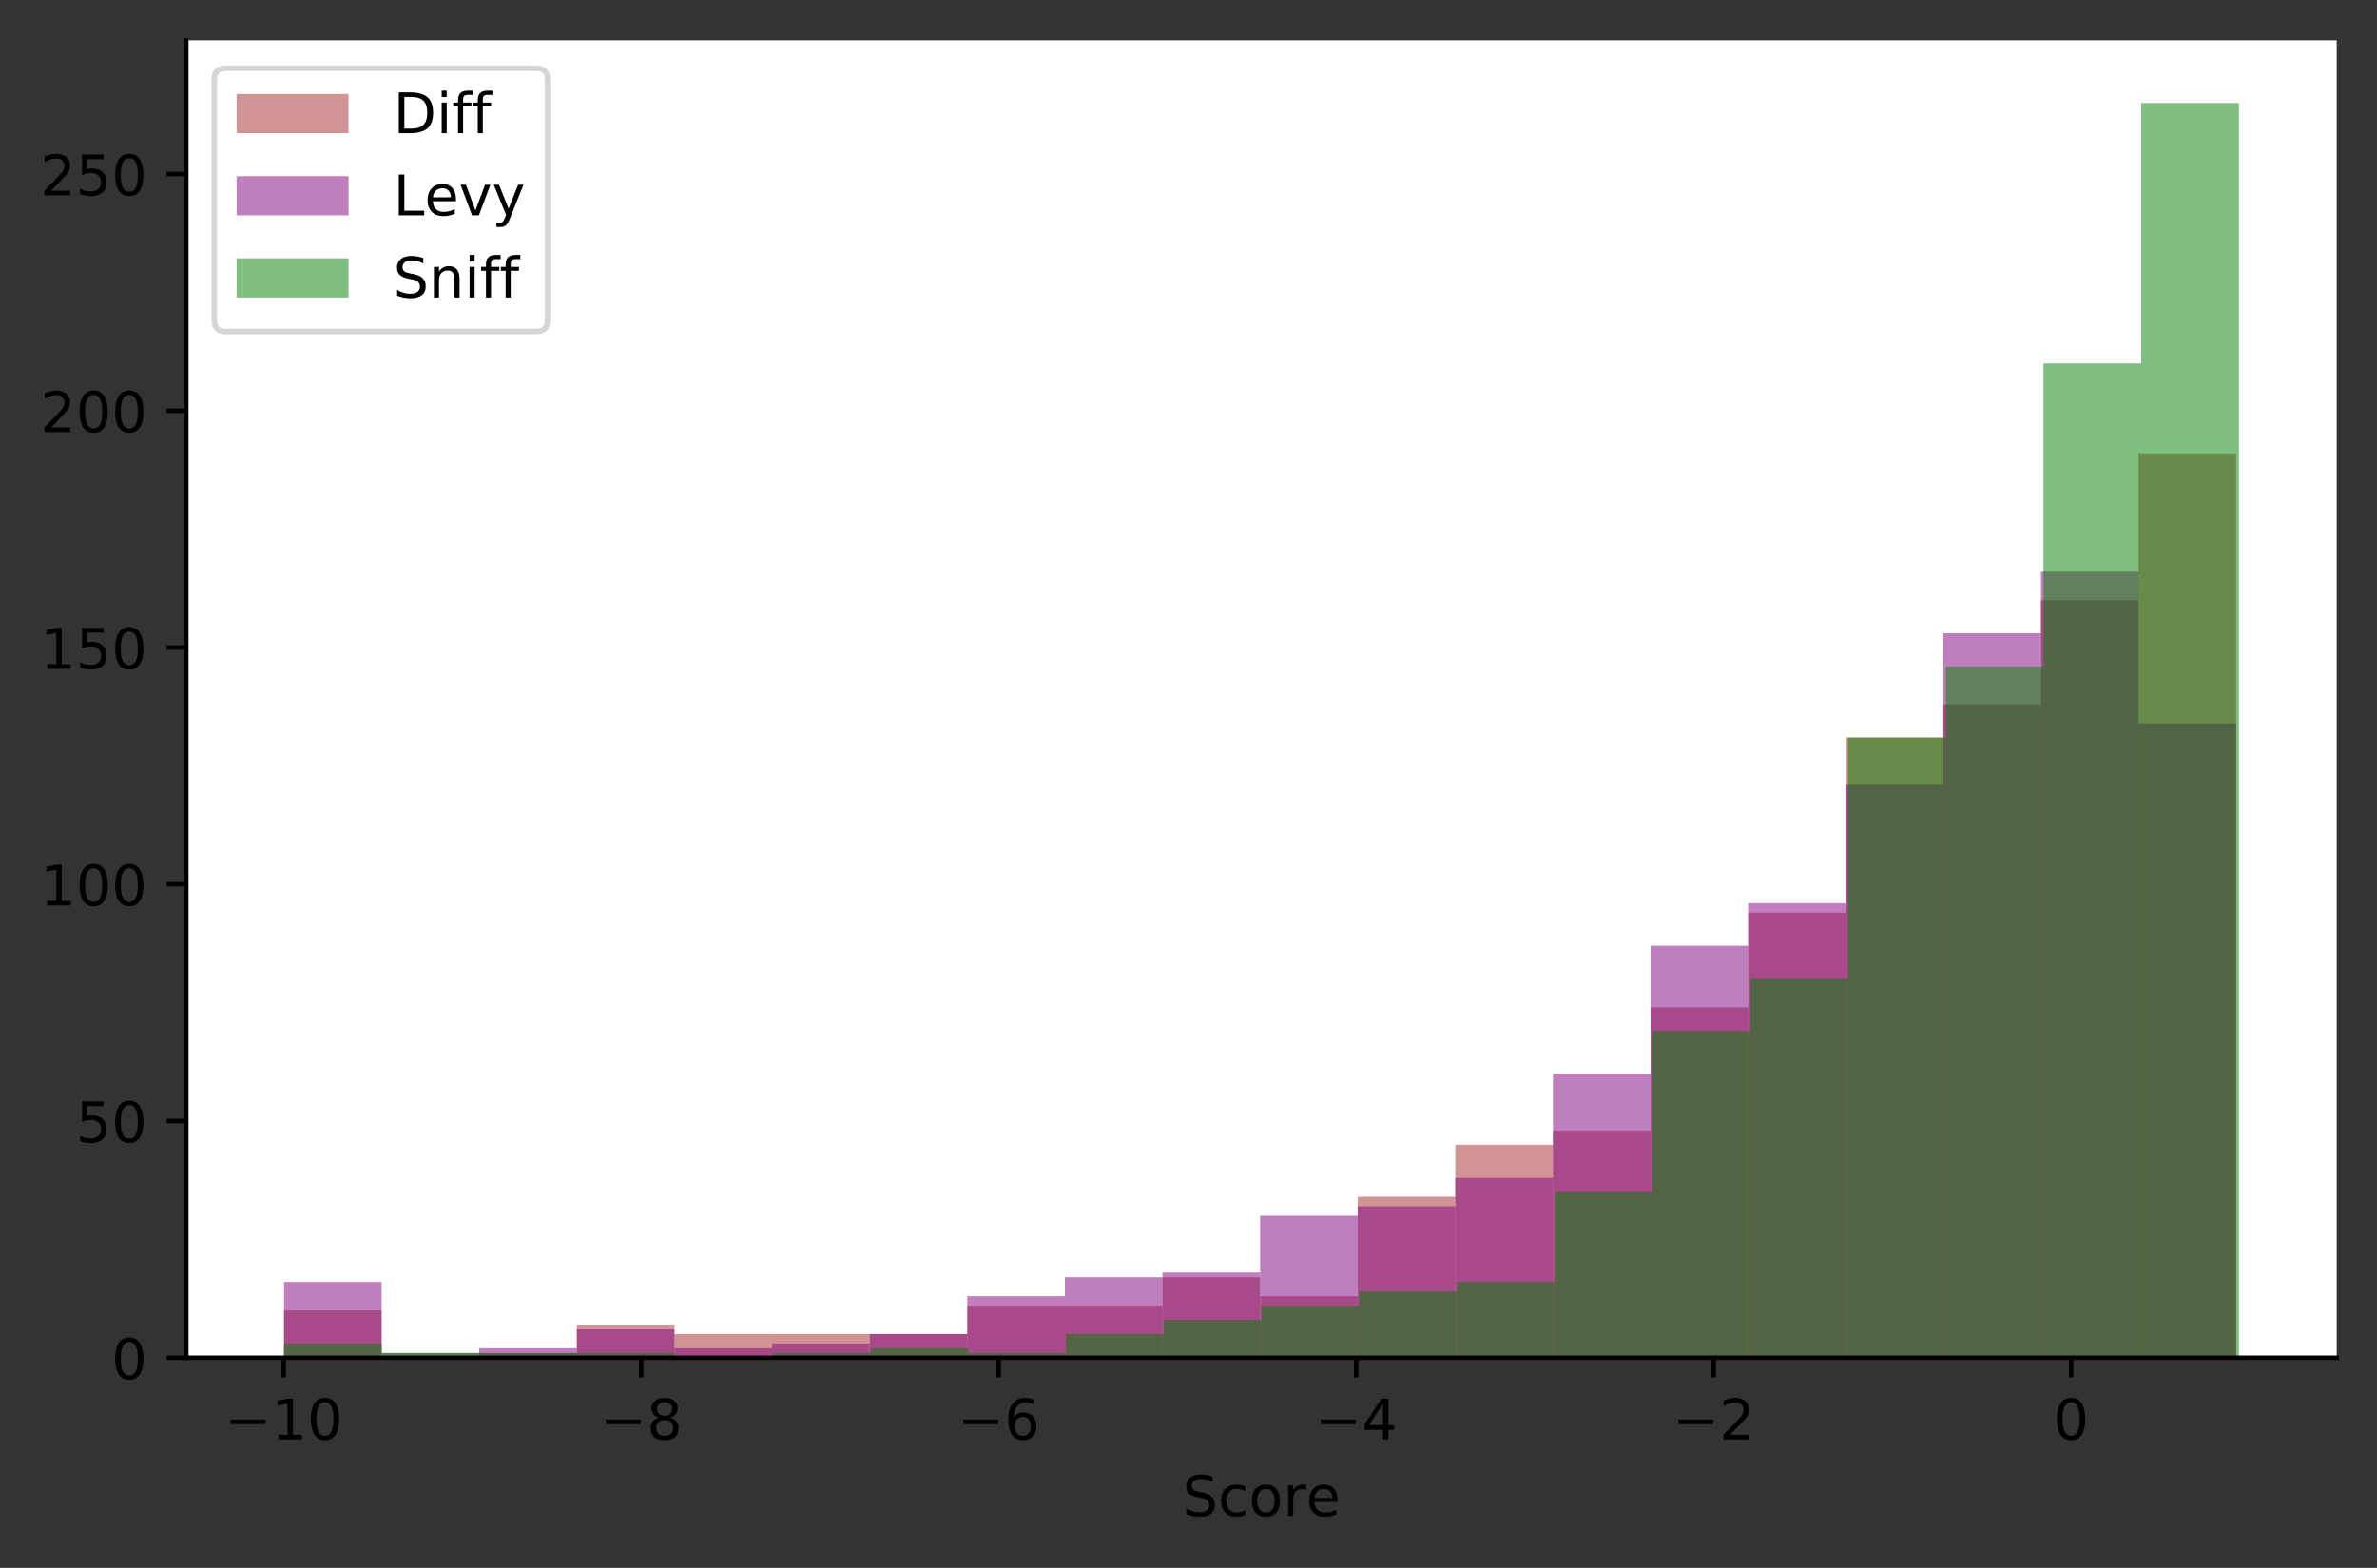 <?xml version="1.0" encoding="utf-8" standalone="no"?>
<!DOCTYPE svg PUBLIC "-//W3C//DTD SVG 1.1//EN"
  "http://www.w3.org/Graphics/SVG/1.1/DTD/svg11.dtd">
<!-- Created with matplotlib (https://matplotlib.org/) -->
<svg height="280.156pt" version="1.1" viewBox="0 0 424.762 280.156" width="424.762pt" xmlns="http://www.w3.org/2000/svg" xmlns:xlink="http://www.w3.org/1999/xlink">
 <rect x="0" y="0" width="424.762" height="280.156" fill="#333333" stroke="none"/>
 <defs>
  <style type="text/css">
*{stroke-linecap:butt;stroke-linejoin:round;}
  </style>
 </defs>
 <g id="figure_1">
  <g id="patch_1">
   <path d="M 0 280.156 
L 424.762 280.156 
L 424.762 0 
L 0 0 
z
" style="fill:none;"/>
  </g>
  <g id="axes_1">
   <g id="patch_2">
    <path d="M 33.288 242.6 
L 417.562 242.6 
L 417.562 7.2 
L 33.288 7.2 
z
" style="fill:#ffffff;"/>
   </g>
   <g id="patch_3">
    <path clip-path="url(#p0f64613029)" d="M 50.755 242.6 
L 68.197 242.6 
L 68.197 234.14 
L 50.755 234.14 
z
" style="fill:#a52a2a;opacity:0.5;"/>
   </g>
   <g id="patch_4">
    <path clip-path="url(#p0f64613029)" d="M 68.197 242.6 
L 85.639 242.6 
L 85.639 242.6 
L 68.197 242.6 
z
" style="fill:#a52a2a;opacity:0.5;"/>
   </g>
   <g id="patch_5">
    <path clip-path="url(#p0f64613029)" d="M 85.639 242.6 
L 103.081 242.6 
L 103.081 241.754 
L 85.639 241.754 
z
" style="fill:#a52a2a;opacity:0.5;"/>
   </g>
   <g id="patch_6">
    <path clip-path="url(#p0f64613029)" d="M 103.081 242.6 
L 120.523 242.6 
L 120.523 236.678 
L 103.081 236.678 
z
" style="fill:#a52a2a;opacity:0.5;"/>
   </g>
   <g id="patch_7">
    <path clip-path="url(#p0f64613029)" d="M 120.523 242.6 
L 137.965 242.6 
L 137.965 238.37 
L 120.523 238.37 
z
" style="fill:#a52a2a;opacity:0.5;"/>
   </g>
   <g id="patch_8">
    <path clip-path="url(#p0f64613029)" d="M 137.965 242.6 
L 155.407 242.6 
L 155.407 238.37 
L 137.965 238.37 
z
" style="fill:#a52a2a;opacity:0.5;"/>
   </g>
   <g id="patch_9">
    <path clip-path="url(#p0f64613029)" d="M 155.407 242.6 
L 172.849 242.6 
L 172.849 238.37 
L 155.407 238.37 
z
" style="fill:#a52a2a;opacity:0.5;"/>
   </g>
   <g id="patch_10">
    <path clip-path="url(#p0f64613029)" d="M 172.849 242.6 
L 190.291 242.6 
L 190.291 233.294 
L 172.849 233.294 
z
" style="fill:#a52a2a;opacity:0.5;"/>
   </g>
   <g id="patch_11">
    <path clip-path="url(#p0f64613029)" d="M 190.291 242.6 
L 207.733 242.6 
L 207.733 233.294 
L 190.291 233.294 
z
" style="fill:#a52a2a;opacity:0.5;"/>
   </g>
   <g id="patch_12">
    <path clip-path="url(#p0f64613029)" d="M 207.733 242.6 
L 225.175 242.6 
L 225.175 228.218 
L 207.733 228.218 
z
" style="fill:#a52a2a;opacity:0.5;"/>
   </g>
   <g id="patch_13">
    <path clip-path="url(#p0f64613029)" d="M 225.175 242.6 
L 242.618 242.6 
L 242.618 231.602 
L 225.175 231.602 
z
" style="fill:#a52a2a;opacity:0.5;"/>
   </g>
   <g id="patch_14">
    <path clip-path="url(#p0f64613029)" d="M 242.618 242.6 
L 260.06 242.6 
L 260.06 213.836 
L 242.618 213.836 
z
" style="fill:#a52a2a;opacity:0.5;"/>
   </g>
   <g id="patch_15">
    <path clip-path="url(#p0f64613029)" d="M 260.06 242.6 
L 277.502 242.6 
L 277.502 204.53 
L 260.06 204.53 
z
" style="fill:#a52a2a;opacity:0.5;"/>
   </g>
   <g id="patch_16">
    <path clip-path="url(#p0f64613029)" d="M 277.502 242.6 
L 294.944 242.6 
L 294.944 201.992 
L 277.502 201.992 
z
" style="fill:#a52a2a;opacity:0.5;"/>
   </g>
   <g id="patch_17">
    <path clip-path="url(#p0f64613029)" d="M 294.944 242.6 
L 312.386 242.6 
L 312.386 179.996 
L 294.944 179.996 
z
" style="fill:#a52a2a;opacity:0.5;"/>
   </g>
   <g id="patch_18">
    <path clip-path="url(#p0f64613029)" d="M 312.386 242.6 
L 329.828 242.6 
L 329.828 163.076 
L 312.386 163.076 
z
" style="fill:#a52a2a;opacity:0.5;"/>
   </g>
   <g id="patch_19">
    <path clip-path="url(#p0f64613029)" d="M 329.828 242.6 
L 347.27 242.6 
L 347.27 131.774 
L 329.828 131.774 
z
" style="fill:#a52a2a;opacity:0.5;"/>
   </g>
   <g id="patch_20">
    <path clip-path="url(#p0f64613029)" d="M 347.27 242.6 
L 364.712 242.6 
L 364.712 125.852 
L 347.27 125.852 
z
" style="fill:#a52a2a;opacity:0.5;"/>
   </g>
   <g id="patch_21">
    <path clip-path="url(#p0f64613029)" d="M 364.712 242.6 
L 382.154 242.6 
L 382.154 107.24 
L 364.712 107.24 
z
" style="fill:#a52a2a;opacity:0.5;"/>
   </g>
   <g id="patch_22">
    <path clip-path="url(#p0f64613029)" d="M 382.154 242.6 
L 399.596 242.6 
L 399.596 81.014 
L 382.154 81.014 
z
" style="fill:#a52a2a;opacity:0.5;"/>
   </g>
   <g id="patch_23">
    <path clip-path="url(#p0f64613029)" d="M 50.755 242.6 
L 68.197 242.6 
L 68.197 229.064 
L 50.755 229.064 
z
" style="fill:#800080;opacity:0.5;"/>
   </g>
   <g id="patch_24">
    <path clip-path="url(#p0f64613029)" d="M 68.197 242.6 
L 85.639 242.6 
L 85.639 241.754 
L 68.197 241.754 
z
" style="fill:#800080;opacity:0.5;"/>
   </g>
   <g id="patch_25">
    <path clip-path="url(#p0f64613029)" d="M 85.639 242.6 
L 103.081 242.6 
L 103.081 240.908 
L 85.639 240.908 
z
" style="fill:#800080;opacity:0.5;"/>
   </g>
   <g id="patch_26">
    <path clip-path="url(#p0f64613029)" d="M 103.081 242.6 
L 120.523 242.6 
L 120.523 237.524 
L 103.081 237.524 
z
" style="fill:#800080;opacity:0.5;"/>
   </g>
   <g id="patch_27">
    <path clip-path="url(#p0f64613029)" d="M 120.523 242.6 
L 137.965 242.6 
L 137.965 240.908 
L 120.523 240.908 
z
" style="fill:#800080;opacity:0.5;"/>
   </g>
   <g id="patch_28">
    <path clip-path="url(#p0f64613029)" d="M 137.965 242.6 
L 155.407 242.6 
L 155.407 240.062 
L 137.965 240.062 
z
" style="fill:#800080;opacity:0.5;"/>
   </g>
   <g id="patch_29">
    <path clip-path="url(#p0f64613029)" d="M 155.407 242.6 
L 172.849 242.6 
L 172.849 238.37 
L 155.407 238.37 
z
" style="fill:#800080;opacity:0.5;"/>
   </g>
   <g id="patch_30">
    <path clip-path="url(#p0f64613029)" d="M 172.849 242.6 
L 190.291 242.6 
L 190.291 231.602 
L 172.849 231.602 
z
" style="fill:#800080;opacity:0.5;"/>
   </g>
   <g id="patch_31">
    <path clip-path="url(#p0f64613029)" d="M 190.291 242.6 
L 207.733 242.6 
L 207.733 228.218 
L 190.291 228.218 
z
" style="fill:#800080;opacity:0.5;"/>
   </g>
   <g id="patch_32">
    <path clip-path="url(#p0f64613029)" d="M 207.733 242.6 
L 225.175 242.6 
L 225.175 227.372 
L 207.733 227.372 
z
" style="fill:#800080;opacity:0.5;"/>
   </g>
   <g id="patch_33">
    <path clip-path="url(#p0f64613029)" d="M 225.175 242.6 
L 242.618 242.6 
L 242.618 217.22 
L 225.175 217.22 
z
" style="fill:#800080;opacity:0.5;"/>
   </g>
   <g id="patch_34">
    <path clip-path="url(#p0f64613029)" d="M 242.618 242.6 
L 260.06 242.6 
L 260.06 215.528 
L 242.618 215.528 
z
" style="fill:#800080;opacity:0.5;"/>
   </g>
   <g id="patch_35">
    <path clip-path="url(#p0f64613029)" d="M 260.06 242.6 
L 277.502 242.6 
L 277.502 210.452 
L 260.06 210.452 
z
" style="fill:#800080;opacity:0.5;"/>
   </g>
   <g id="patch_36">
    <path clip-path="url(#p0f64613029)" d="M 277.502 242.6 
L 294.944 242.6 
L 294.944 191.84 
L 277.502 191.84 
z
" style="fill:#800080;opacity:0.5;"/>
   </g>
   <g id="patch_37">
    <path clip-path="url(#p0f64613029)" d="M 294.944 242.6 
L 312.386 242.6 
L 312.386 168.998 
L 294.944 168.998 
z
" style="fill:#800080;opacity:0.5;"/>
   </g>
   <g id="patch_38">
    <path clip-path="url(#p0f64613029)" d="M 312.386 242.6 
L 329.828 242.6 
L 329.828 161.384 
L 312.386 161.384 
z
" style="fill:#800080;opacity:0.5;"/>
   </g>
   <g id="patch_39">
    <path clip-path="url(#p0f64613029)" d="M 329.828 242.6 
L 347.27 242.6 
L 347.27 140.234 
L 329.828 140.234 
z
" style="fill:#800080;opacity:0.5;"/>
   </g>
   <g id="patch_40">
    <path clip-path="url(#p0f64613029)" d="M 347.27 242.6 
L 364.712 242.6 
L 364.712 113.162 
L 347.27 113.162 
z
" style="fill:#800080;opacity:0.5;"/>
   </g>
   <g id="patch_41">
    <path clip-path="url(#p0f64613029)" d="M 364.712 242.6 
L 382.154 242.6 
L 382.154 102.164 
L 364.712 102.164 
z
" style="fill:#800080;opacity:0.5;"/>
   </g>
   <g id="patch_42">
    <path clip-path="url(#p0f64613029)" d="M 382.154 242.6 
L 399.596 242.6 
L 399.596 129.236 
L 382.154 129.236 
z
" style="fill:#800080;opacity:0.5;"/>
   </g>
   <g id="patch_43">
    <path clip-path="url(#p0f64613029)" d="M 50.755 242.6 
L 68.222 242.6 
L 68.222 240.062 
L 50.755 240.062 
z
" style="fill:#008000;opacity:0.5;"/>
   </g>
   <g id="patch_44">
    <path clip-path="url(#p0f64613029)" d="M 68.222 242.6 
L 85.689 242.6 
L 85.689 241.754 
L 68.222 241.754 
z
" style="fill:#008000;opacity:0.5;"/>
   </g>
   <g id="patch_45">
    <path clip-path="url(#p0f64613029)" d="M 85.689 242.6 
L 103.156 242.6 
L 103.156 241.754 
L 85.689 241.754 
z
" style="fill:#008000;opacity:0.5;"/>
   </g>
   <g id="patch_46">
    <path clip-path="url(#p0f64613029)" d="M 103.156 242.6 
L 120.623 242.6 
L 120.623 241.754 
L 103.156 241.754 
z
" style="fill:#008000;opacity:0.5;"/>
   </g>
   <g id="patch_47">
    <path clip-path="url(#p0f64613029)" d="M 120.623 242.6 
L 138.09 242.6 
L 138.09 242.6 
L 120.623 242.6 
z
" style="fill:#008000;opacity:0.5;"/>
   </g>
   <g id="patch_48">
    <path clip-path="url(#p0f64613029)" d="M 138.09 242.6 
L 155.557 242.6 
L 155.557 241.754 
L 138.09 241.754 
z
" style="fill:#008000;opacity:0.5;"/>
   </g>
   <g id="patch_49">
    <path clip-path="url(#p0f64613029)" d="M 155.557 242.6 
L 173.024 242.6 
L 173.024 240.908 
L 155.557 240.908 
z
" style="fill:#008000;opacity:0.5;"/>
   </g>
   <g id="patch_50">
    <path clip-path="url(#p0f64613029)" d="M 173.024 242.6 
L 190.491 242.6 
L 190.491 241.754 
L 173.024 241.754 
z
" style="fill:#008000;opacity:0.5;"/>
   </g>
   <g id="patch_51">
    <path clip-path="url(#p0f64613029)" d="M 190.491 242.6 
L 207.958 242.6 
L 207.958 238.37 
L 190.491 238.37 
z
" style="fill:#008000;opacity:0.5;"/>
   </g>
   <g id="patch_52">
    <path clip-path="url(#p0f64613029)" d="M 207.958 242.6 
L 225.425 242.6 
L 225.425 235.832 
L 207.958 235.832 
z
" style="fill:#008000;opacity:0.5;"/>
   </g>
   <g id="patch_53">
    <path clip-path="url(#p0f64613029)" d="M 225.425 242.6 
L 242.892 242.6 
L 242.892 233.294 
L 225.425 233.294 
z
" style="fill:#008000;opacity:0.5;"/>
   </g>
   <g id="patch_54">
    <path clip-path="url(#p0f64613029)" d="M 242.892 242.6 
L 260.359 242.6 
L 260.359 230.756 
L 242.892 230.756 
z
" style="fill:#008000;opacity:0.5;"/>
   </g>
   <g id="patch_55">
    <path clip-path="url(#p0f64613029)" d="M 260.359 242.6 
L 277.826 242.6 
L 277.826 229.064 
L 260.359 229.064 
z
" style="fill:#008000;opacity:0.5;"/>
   </g>
   <g id="patch_56">
    <path clip-path="url(#p0f64613029)" d="M 277.826 242.6 
L 295.293 242.6 
L 295.293 212.99 
L 277.826 212.99 
z
" style="fill:#008000;opacity:0.5;"/>
   </g>
   <g id="patch_57">
    <path clip-path="url(#p0f64613029)" d="M 295.293 242.6 
L 312.76 242.6 
L 312.76 184.226 
L 295.293 184.226 
z
" style="fill:#008000;opacity:0.5;"/>
   </g>
   <g id="patch_58">
    <path clip-path="url(#p0f64613029)" d="M 312.76 242.6 
L 330.227 242.6 
L 330.227 174.92 
L 312.76 174.92 
z
" style="fill:#008000;opacity:0.5;"/>
   </g>
   <g id="patch_59">
    <path clip-path="url(#p0f64613029)" d="M 330.227 242.6 
L 347.694 242.6 
L 347.694 131.774 
L 330.227 131.774 
z
" style="fill:#008000;opacity:0.5;"/>
   </g>
   <g id="patch_60">
    <path clip-path="url(#p0f64613029)" d="M 347.694 242.6 
L 365.161 242.6 
L 365.161 119.084 
L 347.694 119.084 
z
" style="fill:#008000;opacity:0.5;"/>
   </g>
   <g id="patch_61">
    <path clip-path="url(#p0f64613029)" d="M 365.161 242.6 
L 382.628 242.6 
L 382.628 64.94 
L 365.161 64.94 
z
" style="fill:#008000;opacity:0.5;"/>
   </g>
   <g id="patch_62">
    <path clip-path="url(#p0f64613029)" d="M 382.628 242.6 
L 400.095 242.6 
L 400.095 18.41 
L 382.628 18.41 
z
" style="fill:#008000;opacity:0.5;"/>
   </g>
   <g id="matplotlib.axis_1">
    <g id="xtick_1">
     <g id="line2d_1">
      <defs>
       <path d="M 0 0 
L 0 3.5 
" id="me1bd31832c" style="stroke:#000000;stroke-width:0.8;"/>
      </defs>
      <g>
       <use style="stroke:#000000;stroke-width:0.8;" x="50.705" xlink:href="#me1bd31832c" y="242.6"/>
      </g>
     </g>
     <g id="text_1">
      <!-- −10 -->
      <defs>
       <path d="M 10.594 35.5 
L 73.188 35.5 
L 73.188 27.203 
L 10.594 27.203 
z
" id="DejaVuSans-8722"/>
       <path d="M 12.406 8.297 
L 28.516 8.297 
L 28.516 63.922 
L 10.984 60.406 
L 10.984 69.391 
L 28.422 72.906 
L 38.281 72.906 
L 38.281 8.297 
L 54.391 8.297 
L 54.391 0 
L 12.406 0 
z
" id="DejaVuSans-49"/>
       <path d="M 31.781 66.406 
Q 24.172 66.406 20.328 58.906 
Q 16.5 51.422 16.5 36.375 
Q 16.5 21.391 20.328 13.891 
Q 24.172 6.391 31.781 6.391 
Q 39.453 6.391 43.281 13.891 
Q 47.125 21.391 47.125 36.375 
Q 47.125 51.422 43.281 58.906 
Q 39.453 66.406 31.781 66.406 
z
M 31.781 74.219 
Q 44.047 74.219 50.516 64.516 
Q 56.984 54.828 56.984 36.375 
Q 56.984 17.969 50.516 8.266 
Q 44.047 -1.422 31.781 -1.422 
Q 19.531 -1.422 13.062 8.266 
Q 6.594 17.969 6.594 36.375 
Q 6.594 54.828 13.062 64.516 
Q 19.531 74.219 31.781 74.219 
z
" id="DejaVuSans-48"/>
      </defs>
      <g transform="translate(40.152 257.198)scale(0.1 -0.1)">
       <use xlink:href="#DejaVuSans-8722"/>
       <use x="83.789" xlink:href="#DejaVuSans-49"/>
       <use x="147.412" xlink:href="#DejaVuSans-48"/>
      </g>
     </g>
    </g>
    <g id="xtick_2">
     <g id="line2d_2">
      <g>
       <use style="stroke:#000000;stroke-width:0.8;" x="114.584" xlink:href="#me1bd31832c" y="242.6"/>
      </g>
     </g>
     <g id="text_2">
      <!-- −8 -->
      <defs>
       <path d="M 31.781 34.625 
Q 24.75 34.625 20.719 30.859 
Q 16.703 27.094 16.703 20.516 
Q 16.703 13.922 20.719 10.156 
Q 24.75 6.391 31.781 6.391 
Q 38.812 6.391 42.859 10.172 
Q 46.922 13.969 46.922 20.516 
Q 46.922 27.094 42.891 30.859 
Q 38.875 34.625 31.781 34.625 
z
M 21.922 38.812 
Q 15.578 40.375 12.031 44.719 
Q 8.5 49.078 8.5 55.328 
Q 8.5 64.062 14.719 69.141 
Q 20.953 74.219 31.781 74.219 
Q 42.672 74.219 48.875 69.141 
Q 55.078 64.062 55.078 55.328 
Q 55.078 49.078 51.531 44.719 
Q 48 40.375 41.703 38.812 
Q 48.828 37.156 52.797 32.312 
Q 56.781 27.484 56.781 20.516 
Q 56.781 9.906 50.312 4.234 
Q 43.844 -1.422 31.781 -1.422 
Q 19.734 -1.422 13.25 4.234 
Q 6.781 9.906 6.781 20.516 
Q 6.781 27.484 10.781 32.312 
Q 14.797 37.156 21.922 38.812 
z
M 18.312 54.391 
Q 18.312 48.734 21.844 45.562 
Q 25.391 42.391 31.781 42.391 
Q 38.141 42.391 41.719 45.562 
Q 45.312 48.734 45.312 54.391 
Q 45.312 60.062 41.719 63.234 
Q 38.141 66.406 31.781 66.406 
Q 25.391 66.406 21.844 63.234 
Q 18.312 60.062 18.312 54.391 
z
" id="DejaVuSans-56"/>
      </defs>
      <g transform="translate(107.213 257.198)scale(0.1 -0.1)">
       <use xlink:href="#DejaVuSans-8722"/>
       <use x="83.789" xlink:href="#DejaVuSans-56"/>
      </g>
     </g>
    </g>
    <g id="xtick_3">
     <g id="line2d_3">
      <g>
       <use style="stroke:#000000;stroke-width:0.8;" x="178.464" xlink:href="#me1bd31832c" y="242.6"/>
      </g>
     </g>
     <g id="text_3">
      <!-- −6 -->
      <defs>
       <path d="M 33.016 40.375 
Q 26.375 40.375 22.484 35.828 
Q 18.609 31.297 18.609 23.391 
Q 18.609 15.531 22.484 10.953 
Q 26.375 6.391 33.016 6.391 
Q 39.656 6.391 43.531 10.953 
Q 47.406 15.531 47.406 23.391 
Q 47.406 31.297 43.531 35.828 
Q 39.656 40.375 33.016 40.375 
z
M 52.594 71.297 
L 52.594 62.312 
Q 48.875 64.062 45.094 64.984 
Q 41.312 65.922 37.594 65.922 
Q 27.828 65.922 22.672 59.328 
Q 17.531 52.734 16.797 39.406 
Q 19.672 43.656 24.016 45.922 
Q 28.375 48.188 33.594 48.188 
Q 44.578 48.188 50.953 41.516 
Q 57.328 34.859 57.328 23.391 
Q 57.328 12.156 50.688 5.359 
Q 44.047 -1.422 33.016 -1.422 
Q 20.359 -1.422 13.672 8.266 
Q 6.984 17.969 6.984 36.375 
Q 6.984 53.656 15.188 63.938 
Q 23.391 74.219 37.203 74.219 
Q 40.922 74.219 44.703 73.484 
Q 48.484 72.75 52.594 71.297 
z
" id="DejaVuSans-54"/>
      </defs>
      <g transform="translate(171.093 257.198)scale(0.1 -0.1)">
       <use xlink:href="#DejaVuSans-8722"/>
       <use x="83.789" xlink:href="#DejaVuSans-54"/>
      </g>
     </g>
    </g>
    <g id="xtick_4">
     <g id="line2d_4">
      <g>
       <use style="stroke:#000000;stroke-width:0.8;" x="242.343" xlink:href="#me1bd31832c" y="242.6"/>
      </g>
     </g>
     <g id="text_4">
      <!-- −4 -->
      <defs>
       <path d="M 37.797 64.312 
L 12.891 25.391 
L 37.797 25.391 
z
M 35.203 72.906 
L 47.609 72.906 
L 47.609 25.391 
L 58.016 25.391 
L 58.016 17.188 
L 47.609 17.188 
L 47.609 0 
L 37.797 0 
L 37.797 17.188 
L 4.891 17.188 
L 4.891 26.703 
z
" id="DejaVuSans-52"/>
      </defs>
      <g transform="translate(234.972 257.198)scale(0.1 -0.1)">
       <use xlink:href="#DejaVuSans-8722"/>
       <use x="83.789" xlink:href="#DejaVuSans-52"/>
      </g>
     </g>
    </g>
    <g id="xtick_5">
     <g id="line2d_5">
      <g>
       <use style="stroke:#000000;stroke-width:0.8;" x="306.223" xlink:href="#me1bd31832c" y="242.6"/>
      </g>
     </g>
     <g id="text_5">
      <!-- −2 -->
      <defs>
       <path d="M 19.188 8.297 
L 53.609 8.297 
L 53.609 0 
L 7.328 0 
L 7.328 8.297 
Q 12.938 14.109 22.625 23.891 
Q 32.328 33.688 34.812 36.531 
Q 39.547 41.844 41.422 45.531 
Q 43.312 49.219 43.312 52.781 
Q 43.312 58.594 39.234 62.25 
Q 35.156 65.922 28.609 65.922 
Q 23.969 65.922 18.812 64.312 
Q 13.672 62.703 7.812 59.422 
L 7.812 69.391 
Q 13.766 71.781 18.938 73 
Q 24.125 74.219 28.422 74.219 
Q 39.75 74.219 46.484 68.547 
Q 53.219 62.891 53.219 53.422 
Q 53.219 48.922 51.531 44.891 
Q 49.859 40.875 45.406 35.406 
Q 44.188 33.984 37.641 27.219 
Q 31.109 20.453 19.188 8.297 
z
" id="DejaVuSans-50"/>
      </defs>
      <g transform="translate(298.851 257.198)scale(0.1 -0.1)">
       <use xlink:href="#DejaVuSans-8722"/>
       <use x="83.789" xlink:href="#DejaVuSans-50"/>
      </g>
     </g>
    </g>
    <g id="xtick_6">
     <g id="line2d_6">
      <g>
       <use style="stroke:#000000;stroke-width:0.8;" x="370.102" xlink:href="#me1bd31832c" y="242.6"/>
      </g>
     </g>
     <g id="text_6">
      <!-- 0 -->
      <g transform="translate(366.921 257.198)scale(0.1 -0.1)">
       <use xlink:href="#DejaVuSans-48"/>
      </g>
     </g>
    </g>
    <g id="text_7">
     <!-- Score -->
     <defs>
      <path d="M 53.516 70.516 
L 53.516 60.891 
Q 47.906 63.578 42.922 64.891 
Q 37.938 66.219 33.297 66.219 
Q 25.25 66.219 20.875 63.094 
Q 16.5 59.969 16.5 54.203 
Q 16.5 49.359 19.406 46.891 
Q 22.312 44.438 30.422 42.922 
L 36.375 41.703 
Q 47.406 39.594 52.656 34.297 
Q 57.906 29 57.906 20.125 
Q 57.906 9.516 50.797 4.047 
Q 43.703 -1.422 29.984 -1.422 
Q 24.812 -1.422 18.969 -0.25 
Q 13.141 0.922 6.891 3.219 
L 6.891 13.375 
Q 12.891 10.016 18.656 8.297 
Q 24.422 6.594 29.984 6.594 
Q 38.422 6.594 43.016 9.906 
Q 47.609 13.234 47.609 19.391 
Q 47.609 24.75 44.312 27.781 
Q 41.016 30.812 33.5 32.328 
L 27.484 33.5 
Q 16.453 35.688 11.516 40.375 
Q 6.594 45.062 6.594 53.422 
Q 6.594 63.094 13.406 68.656 
Q 20.219 74.219 32.172 74.219 
Q 37.312 74.219 42.625 73.281 
Q 47.953 72.359 53.516 70.516 
z
" id="DejaVuSans-83"/>
      <path d="M 48.781 52.594 
L 48.781 44.188 
Q 44.969 46.297 41.141 47.344 
Q 37.312 48.391 33.406 48.391 
Q 24.656 48.391 19.812 42.844 
Q 14.984 37.312 14.984 27.297 
Q 14.984 17.281 19.812 11.734 
Q 24.656 6.203 33.406 6.203 
Q 37.312 6.203 41.141 7.25 
Q 44.969 8.297 48.781 10.406 
L 48.781 2.094 
Q 45.016 0.344 40.984 -0.531 
Q 36.969 -1.422 32.422 -1.422 
Q 20.062 -1.422 12.781 6.344 
Q 5.516 14.109 5.516 27.297 
Q 5.516 40.672 12.859 48.328 
Q 20.219 56 33.016 56 
Q 37.156 56 41.109 55.141 
Q 45.062 54.297 48.781 52.594 
z
" id="DejaVuSans-99"/>
      <path d="M 30.609 48.391 
Q 23.391 48.391 19.188 42.75 
Q 14.984 37.109 14.984 27.297 
Q 14.984 17.484 19.156 11.844 
Q 23.344 6.203 30.609 6.203 
Q 37.797 6.203 41.984 11.859 
Q 46.188 17.531 46.188 27.297 
Q 46.188 37.016 41.984 42.703 
Q 37.797 48.391 30.609 48.391 
z
M 30.609 56 
Q 42.328 56 49.016 48.375 
Q 55.719 40.766 55.719 27.297 
Q 55.719 13.875 49.016 6.219 
Q 42.328 -1.422 30.609 -1.422 
Q 18.844 -1.422 12.172 6.219 
Q 5.516 13.875 5.516 27.297 
Q 5.516 40.766 12.172 48.375 
Q 18.844 56 30.609 56 
z
" id="DejaVuSans-111"/>
      <path d="M 41.109 46.297 
Q 39.594 47.172 37.812 47.578 
Q 36.031 48 33.891 48 
Q 26.266 48 22.188 43.047 
Q 18.109 38.094 18.109 28.812 
L 18.109 0 
L 9.078 0 
L 9.078 54.688 
L 18.109 54.688 
L 18.109 46.188 
Q 20.953 51.172 25.484 53.578 
Q 30.031 56 36.531 56 
Q 37.453 56 38.578 55.875 
Q 39.703 55.766 41.062 55.516 
z
" id="DejaVuSans-114"/>
      <path d="M 56.203 29.594 
L 56.203 25.203 
L 14.891 25.203 
Q 15.484 15.922 20.484 11.062 
Q 25.484 6.203 34.422 6.203 
Q 39.594 6.203 44.453 7.469 
Q 49.312 8.734 54.109 11.281 
L 54.109 2.781 
Q 49.266 0.734 44.188 -0.344 
Q 39.109 -1.422 33.891 -1.422 
Q 20.797 -1.422 13.156 6.188 
Q 5.516 13.812 5.516 26.812 
Q 5.516 40.234 12.766 48.109 
Q 20.016 56 32.328 56 
Q 43.359 56 49.781 48.891 
Q 56.203 41.797 56.203 29.594 
z
M 47.219 32.234 
Q 47.125 39.594 43.094 43.984 
Q 39.062 48.391 32.422 48.391 
Q 24.906 48.391 20.391 44.141 
Q 15.875 39.891 15.188 32.172 
z
" id="DejaVuSans-101"/>
     </defs>
     <g transform="translate(211.312 270.877)scale(0.1 -0.1)">
      <use xlink:href="#DejaVuSans-83"/>
      <use x="63.477" xlink:href="#DejaVuSans-99"/>
      <use x="118.457" xlink:href="#DejaVuSans-111"/>
      <use x="179.639" xlink:href="#DejaVuSans-114"/>
      <use x="220.721" xlink:href="#DejaVuSans-101"/>
     </g>
    </g>
   </g>
   <g id="matplotlib.axis_2">
    <g id="ytick_1">
     <g id="line2d_7">
      <defs>
       <path d="M 0 0 
L -3.5 0 
" id="m1a5f2dbd9e" style="stroke:#000000;stroke-width:0.8;"/>
      </defs>
      <g>
       <use style="stroke:#000000;stroke-width:0.8;" x="33.288" xlink:href="#m1a5f2dbd9e" y="242.6"/>
      </g>
     </g>
     <g id="text_8">
      <!-- 0 -->
      <g transform="translate(19.925 246.399)scale(0.1 -0.1)">
       <use xlink:href="#DejaVuSans-48"/>
      </g>
     </g>
    </g>
    <g id="ytick_2">
     <g id="line2d_8">
      <g>
       <use style="stroke:#000000;stroke-width:0.8;" x="33.288" xlink:href="#m1a5f2dbd9e" y="200.3"/>
      </g>
     </g>
     <g id="text_9">
      <!-- 50 -->
      <defs>
       <path d="M 10.797 72.906 
L 49.516 72.906 
L 49.516 64.594 
L 19.828 64.594 
L 19.828 46.734 
Q 21.969 47.469 24.109 47.828 
Q 26.266 48.188 28.422 48.188 
Q 40.625 48.188 47.75 41.5 
Q 54.891 34.812 54.891 23.391 
Q 54.891 11.625 47.562 5.094 
Q 40.234 -1.422 26.906 -1.422 
Q 22.312 -1.422 17.547 -0.641 
Q 12.797 0.141 7.719 1.703 
L 7.719 11.625 
Q 12.109 9.234 16.797 8.062 
Q 21.484 6.891 26.703 6.891 
Q 35.156 6.891 40.078 11.328 
Q 45.016 15.766 45.016 23.391 
Q 45.016 31 40.078 35.438 
Q 35.156 39.891 26.703 39.891 
Q 22.75 39.891 18.812 39.016 
Q 14.891 38.141 10.797 36.281 
z
" id="DejaVuSans-53"/>
      </defs>
      <g transform="translate(13.562 204.099)scale(0.1 -0.1)">
       <use xlink:href="#DejaVuSans-53"/>
       <use x="63.623" xlink:href="#DejaVuSans-48"/>
      </g>
     </g>
    </g>
    <g id="ytick_3">
     <g id="line2d_9">
      <g>
       <use style="stroke:#000000;stroke-width:0.8;" x="33.288" xlink:href="#m1a5f2dbd9e" y="158"/>
      </g>
     </g>
     <g id="text_10">
      <!-- 100 -->
      <g transform="translate(7.2 161.799)scale(0.1 -0.1)">
       <use xlink:href="#DejaVuSans-49"/>
       <use x="63.623" xlink:href="#DejaVuSans-48"/>
       <use x="127.246" xlink:href="#DejaVuSans-48"/>
      </g>
     </g>
    </g>
    <g id="ytick_4">
     <g id="line2d_10">
      <g>
       <use style="stroke:#000000;stroke-width:0.8;" x="33.288" xlink:href="#m1a5f2dbd9e" y="115.7"/>
      </g>
     </g>
     <g id="text_11">
      <!-- 150 -->
      <g transform="translate(7.2 119.499)scale(0.1 -0.1)">
       <use xlink:href="#DejaVuSans-49"/>
       <use x="63.623" xlink:href="#DejaVuSans-53"/>
       <use x="127.246" xlink:href="#DejaVuSans-48"/>
      </g>
     </g>
    </g>
    <g id="ytick_5">
     <g id="line2d_11">
      <g>
       <use style="stroke:#000000;stroke-width:0.8;" x="33.288" xlink:href="#m1a5f2dbd9e" y="73.4"/>
      </g>
     </g>
     <g id="text_12">
      <!-- 200 -->
      <g transform="translate(7.2 77.199)scale(0.1 -0.1)">
       <use xlink:href="#DejaVuSans-50"/>
       <use x="63.623" xlink:href="#DejaVuSans-48"/>
       <use x="127.246" xlink:href="#DejaVuSans-48"/>
      </g>
     </g>
    </g>
    <g id="ytick_6">
     <g id="line2d_12">
      <g>
       <use style="stroke:#000000;stroke-width:0.8;" x="33.288" xlink:href="#m1a5f2dbd9e" y="31.1"/>
      </g>
     </g>
     <g id="text_13">
      <!-- 250 -->
      <g transform="translate(7.2 34.899)scale(0.1 -0.1)">
       <use xlink:href="#DejaVuSans-50"/>
       <use x="63.623" xlink:href="#DejaVuSans-53"/>
       <use x="127.246" xlink:href="#DejaVuSans-48"/>
      </g>
     </g>
    </g>
   </g>
   <g id="patch_63">
    <path d="M 33.288 242.6 
L 33.288 7.2 
" style="fill:none;stroke:#000000;stroke-linecap:square;stroke-linejoin:miter;stroke-width:0.8;"/>
   </g>
   <g id="patch_64">
    <path d="M 33.288 242.6 
L 417.562 242.6 
" style="fill:none;stroke:#000000;stroke-linecap:square;stroke-linejoin:miter;stroke-width:0.8;"/>
   </g>
   <g id="legend_1">
    <g id="patch_65">
     <path d="M 40.288 59.234 
L 95.848 59.234 
Q 97.848 59.234 97.848 57.234 
L 97.848 14.2 
Q 97.848 12.2 95.848 12.2 
L 40.288 12.2 
Q 38.288 12.2 38.288 14.2 
L 38.288 57.234 
Q 38.288 59.234 40.288 59.234 
z
" style="fill:#ffffff;opacity:0.8;stroke:#cccccc;stroke-linejoin:miter;"/>
    </g>
    <g id="patch_66">
     <path d="M 42.288 23.798 
L 62.288 23.798 
L 62.288 16.798 
L 42.288 16.798 
z
" style="fill:#a52a2a;opacity:0.5;"/>
    </g>
    <g id="text_14">
     <!-- Diff -->
     <defs>
      <path d="M 19.672 64.797 
L 19.672 8.109 
L 31.594 8.109 
Q 46.688 8.109 53.688 14.938 
Q 60.688 21.781 60.688 36.531 
Q 60.688 51.172 53.688 57.984 
Q 46.688 64.797 31.594 64.797 
z
M 9.812 72.906 
L 30.078 72.906 
Q 51.266 72.906 61.172 64.094 
Q 71.094 55.281 71.094 36.531 
Q 71.094 17.672 61.125 8.828 
Q 51.172 0 30.078 0 
L 9.812 0 
z
" id="DejaVuSans-68"/>
      <path d="M 9.422 54.688 
L 18.406 54.688 
L 18.406 0 
L 9.422 0 
z
M 9.422 75.984 
L 18.406 75.984 
L 18.406 64.594 
L 9.422 64.594 
z
" id="DejaVuSans-105"/>
      <path d="M 37.109 75.984 
L 37.109 68.5 
L 28.516 68.5 
Q 23.688 68.5 21.797 66.547 
Q 19.922 64.594 19.922 59.516 
L 19.922 54.688 
L 34.719 54.688 
L 34.719 47.703 
L 19.922 47.703 
L 19.922 0 
L 10.891 0 
L 10.891 47.703 
L 2.297 47.703 
L 2.297 54.688 
L 10.891 54.688 
L 10.891 58.5 
Q 10.891 67.625 15.141 71.797 
Q 19.391 75.984 28.609 75.984 
z
" id="DejaVuSans-102"/>
     </defs>
     <g transform="translate(70.287 23.798)scale(0.1 -0.1)">
      <use xlink:href="#DejaVuSans-68"/>
      <use x="77.002" xlink:href="#DejaVuSans-105"/>
      <use x="104.785" xlink:href="#DejaVuSans-102"/>
      <use x="139.99" xlink:href="#DejaVuSans-102"/>
     </g>
    </g>
    <g id="patch_67">
     <path d="M 42.288 38.477 
L 62.288 38.477 
L 62.288 31.477 
L 42.288 31.477 
z
" style="fill:#800080;opacity:0.5;"/>
    </g>
    <g id="text_15">
     <!-- Levy -->
     <defs>
      <path d="M 9.812 72.906 
L 19.672 72.906 
L 19.672 8.297 
L 55.172 8.297 
L 55.172 0 
L 9.812 0 
z
" id="DejaVuSans-76"/>
      <path d="M 2.984 54.688 
L 12.5 54.688 
L 29.594 8.797 
L 46.688 54.688 
L 56.203 54.688 
L 35.688 0 
L 23.484 0 
z
" id="DejaVuSans-118"/>
      <path d="M 32.172 -5.078 
Q 28.375 -14.844 24.75 -17.812 
Q 21.141 -20.797 15.094 -20.797 
L 7.906 -20.797 
L 7.906 -13.281 
L 13.188 -13.281 
Q 16.891 -13.281 18.938 -11.516 
Q 21 -9.766 23.484 -3.219 
L 25.094 0.875 
L 2.984 54.688 
L 12.5 54.688 
L 29.594 11.922 
L 46.688 54.688 
L 56.203 54.688 
z
" id="DejaVuSans-121"/>
     </defs>
     <g transform="translate(70.287 38.477)scale(0.1 -0.1)">
      <use xlink:href="#DejaVuSans-76"/>
      <use x="55.697" xlink:href="#DejaVuSans-101"/>
      <use x="117.221" xlink:href="#DejaVuSans-118"/>
      <use x="176.4" xlink:href="#DejaVuSans-121"/>
     </g>
    </g>
    <g id="patch_68">
     <path d="M 42.288 53.155 
L 62.288 53.155 
L 62.288 46.155 
L 42.288 46.155 
z
" style="fill:#008000;opacity:0.5;"/>
    </g>
    <g id="text_16">
     <!-- Sniff -->
     <defs>
      <path d="M 54.891 33.016 
L 54.891 0 
L 45.906 0 
L 45.906 32.719 
Q 45.906 40.484 42.875 44.328 
Q 39.844 48.188 33.797 48.188 
Q 26.516 48.188 22.312 43.547 
Q 18.109 38.922 18.109 30.906 
L 18.109 0 
L 9.078 0 
L 9.078 54.688 
L 18.109 54.688 
L 18.109 46.188 
Q 21.344 51.125 25.703 53.562 
Q 30.078 56 35.797 56 
Q 45.219 56 50.047 50.172 
Q 54.891 44.344 54.891 33.016 
z
" id="DejaVuSans-110"/>
     </defs>
     <g transform="translate(70.287 53.155)scale(0.1 -0.1)">
      <use xlink:href="#DejaVuSans-83"/>
      <use x="63.477" xlink:href="#DejaVuSans-110"/>
      <use x="126.855" xlink:href="#DejaVuSans-105"/>
      <use x="154.639" xlink:href="#DejaVuSans-102"/>
      <use x="189.844" xlink:href="#DejaVuSans-102"/>
     </g>
    </g>
   </g>
  </g>
 </g>
 <defs>
  <clipPath id="p0f64613029">
   <rect height="235.4" width="384.275" x="33.288" y="7.2"/>
  </clipPath>
 </defs>
</svg>